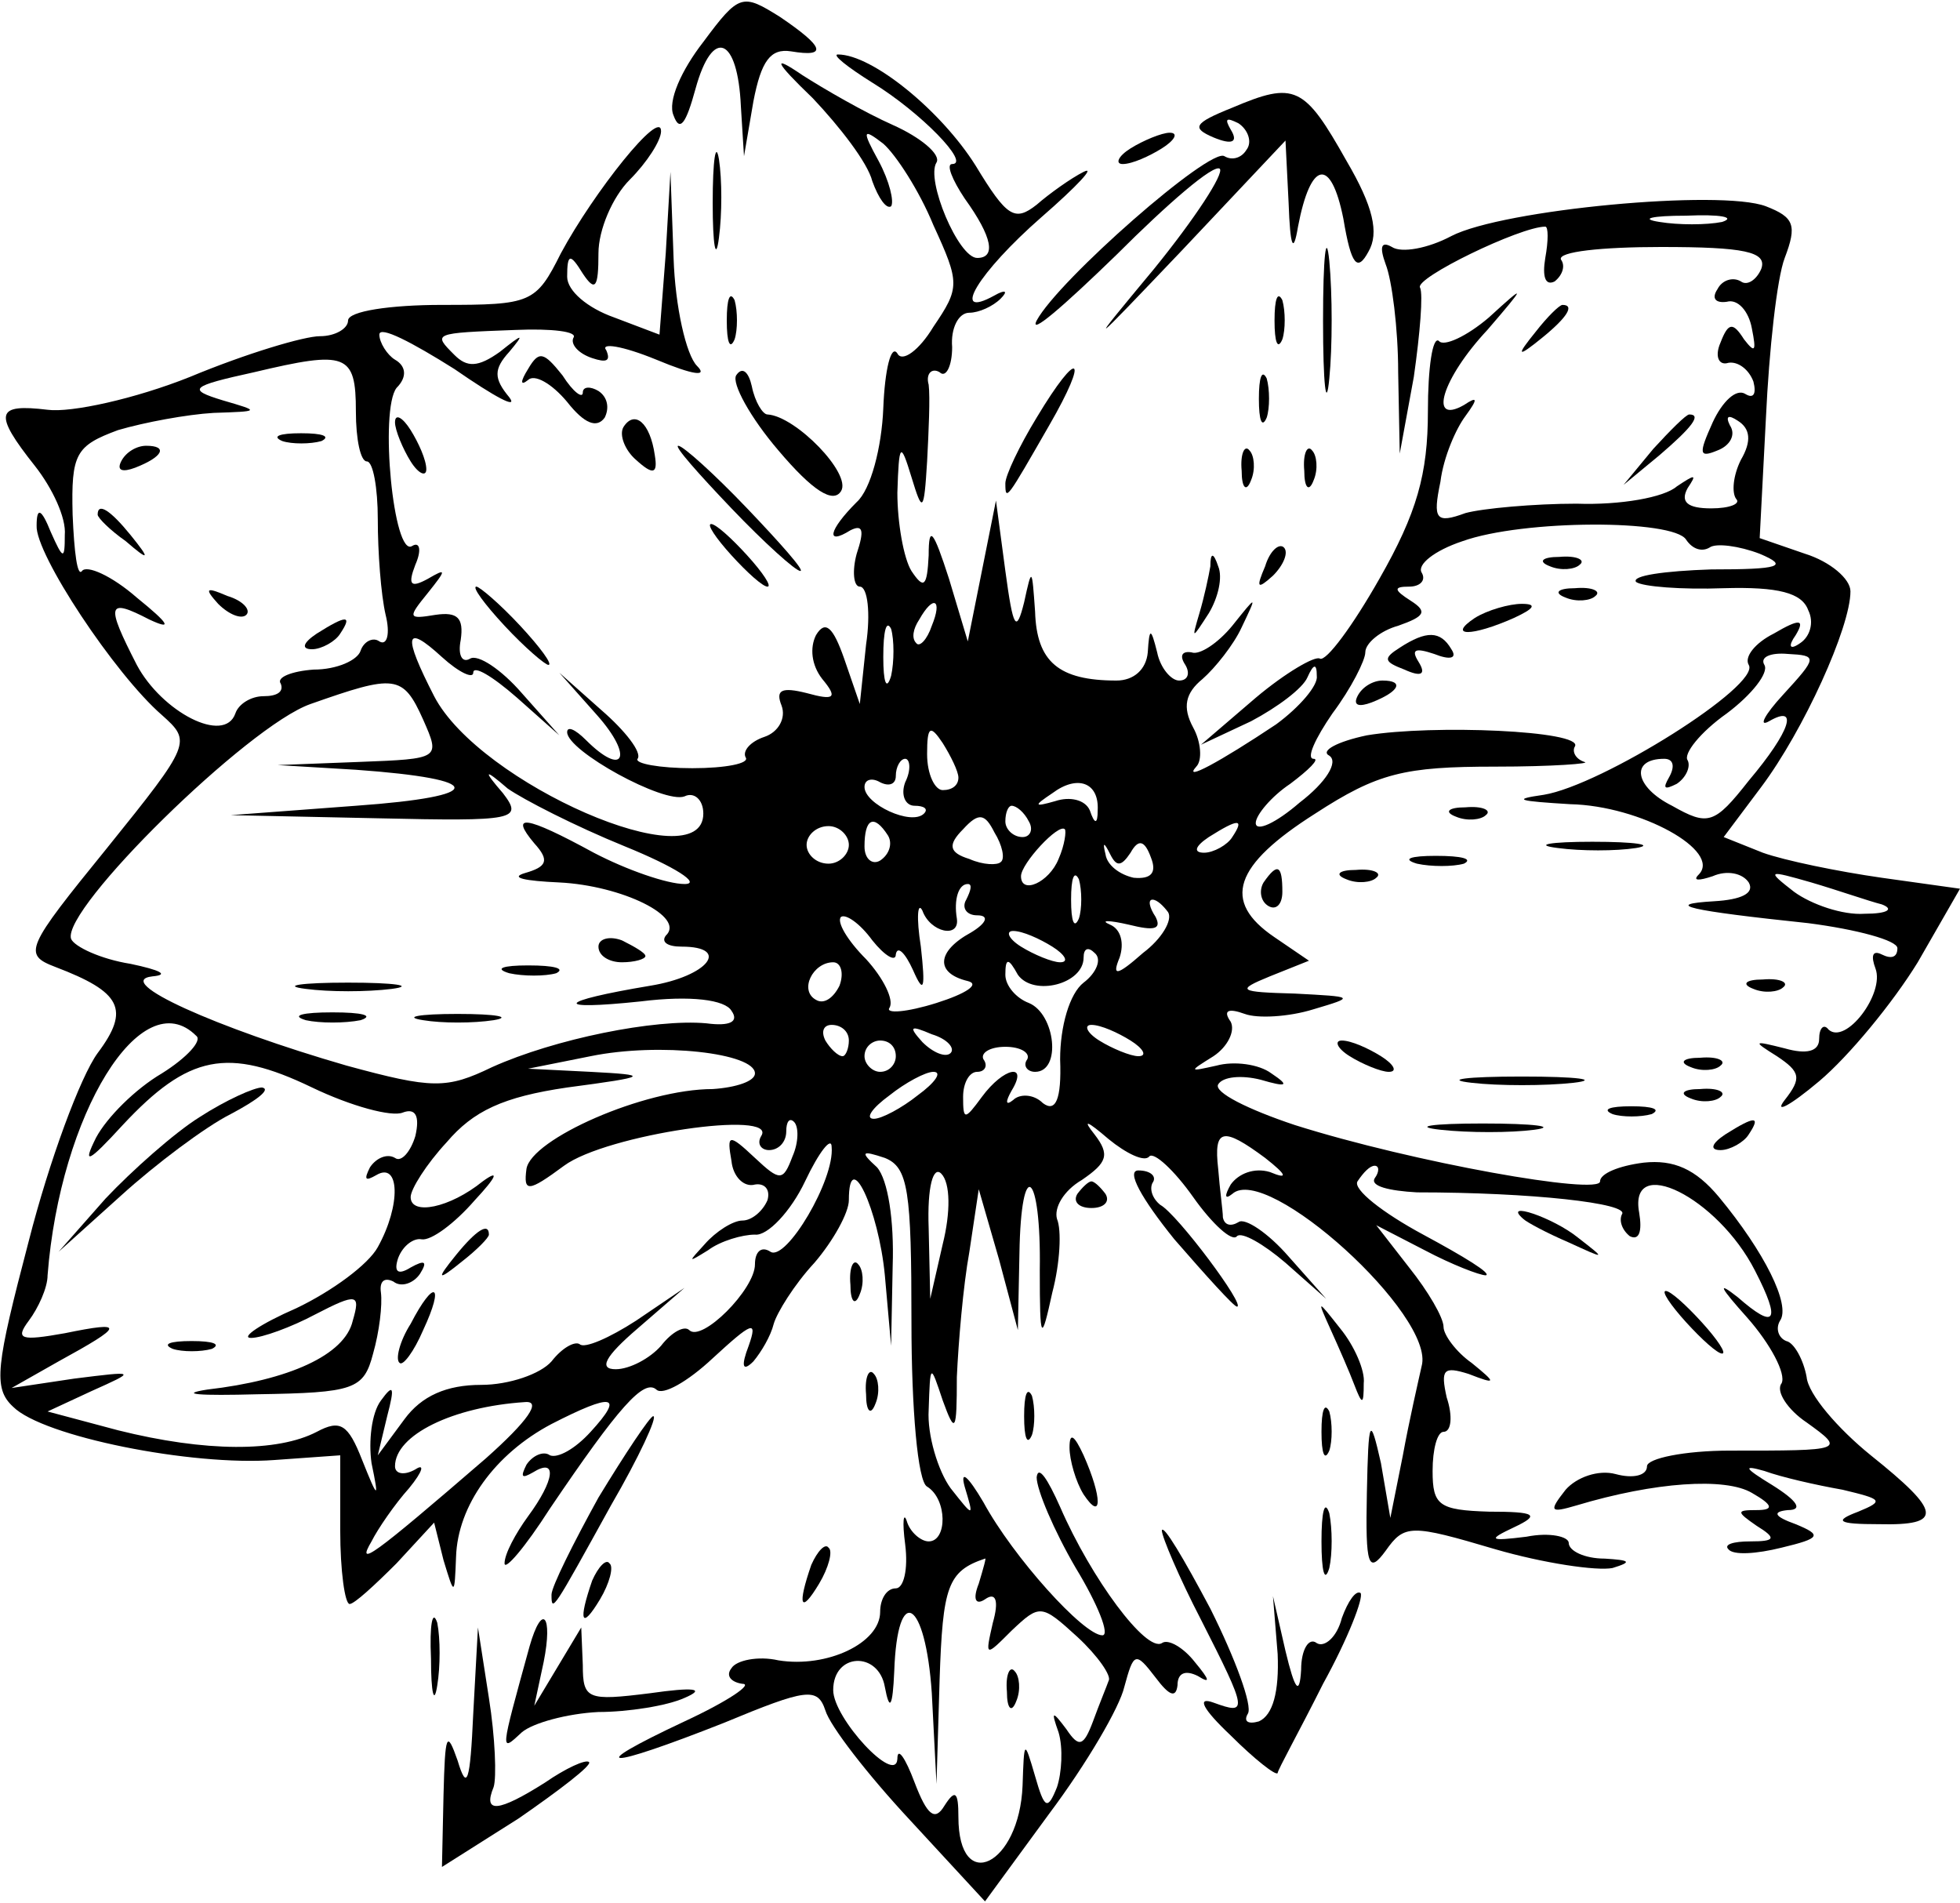 <svg width="717" height="696" viewBox="0 0 717 696" fill="none" xmlns="http://www.w3.org/2000/svg">
<path d="M257.283 15.345C249.268 25.65 244.115 37.1 246.405 42.252C248.695 48.55 250.985 45.115 254.42 32.52C260.718 9.62 269.878 13.627 271.023 38.817L272.168 57.137L275.603 37.1C278.465 22.215 281.9 17.635 289.343 18.78C303.083 21.07 301.365 17.062 285.335 6.185C271.595 -2.403 270.45 -2.403 257.283 15.345Z" fill="black"/>
<path d="M297.358 35.954C307.09 46.259 317.395 59.427 319.113 66.297C321.403 72.594 324.265 76.602 325.983 75.457C327.128 73.739 325.41 66.297 321.403 58.854C315.105 47.404 315.678 46.832 323.12 52.557C327.7 56.564 336.288 69.732 341.44 82.327C351.173 103.509 351.173 105.227 341.44 119.539C336.288 128.127 329.99 132.707 328.273 129.272C325.983 125.837 323.693 134.997 323.12 149.309C322.548 163.622 318.54 179.079 313.388 183.659C303.083 193.964 301.938 199.689 311.098 193.964C315.678 191.674 316.25 193.964 313.388 202.552C311.67 208.849 312.243 214.574 314.533 214.574C317.395 214.574 318.54 224.307 316.823 235.757L314.533 257.512L308.808 240.909C304.8 229.459 301.938 226.597 298.503 232.322C296.213 236.902 296.785 243.199 300.793 248.352C306.518 255.222 305.373 256.367 295.068 253.504C285.908 251.214 283.618 252.359 285.908 258.084C287.625 262.664 284.763 267.817 279.61 269.534C274.458 271.252 271.595 274.687 272.74 276.977C274.458 279.267 265.298 280.984 253.275 280.984C241.253 280.984 232.093 279.267 233.238 277.549C234.955 275.259 228.658 267.244 220.07 259.802L204.613 246.062L218.353 261.519C232.093 276.977 228.085 284.419 214.345 270.679C210.338 266.672 207.475 265.527 207.475 267.817C207.475 274.687 242.97 294.152 250.413 291.289C253.848 289.572 257.283 292.434 257.283 297.587C257.283 322.204 175.415 286.709 158.813 254.649C147.363 232.322 147.935 227.742 161.675 240.337C167.973 246.062 173.125 248.352 173.125 246.062C173.125 243.199 179.995 247.207 189.155 255.222L204.613 268.962L190.873 253.504C183.43 244.917 174.843 239.192 171.98 240.909C169.118 242.627 167.4 239.764 168.545 234.039C169.69 226.024 167.4 223.734 159.385 224.879C149.08 226.597 149.08 226.024 156.523 216.864C163.393 208.277 163.393 207.704 156.523 211.712C150.225 215.147 149.08 214.002 151.943 206.559C154.233 201.407 153.66 197.972 150.798 199.689C143.928 204.269 138.775 149.882 145.073 141.867C149.08 137.859 148.508 133.852 144.5 131.562C141.638 129.844 138.775 125.264 138.775 122.402C138.775 118.967 150.798 125.264 166.255 134.997C181.14 145.302 189.728 149.882 186.293 145.302C180.568 138.432 180.568 134.997 186.293 128.699C192.018 121.829 191.445 121.829 182.858 128.699C174.843 134.424 170.835 134.424 166.255 129.844C158.24 121.829 158.24 121.829 188.583 120.684C201.75 120.112 211.483 121.257 209.765 123.547C208.62 125.837 211.483 129.272 216.635 130.989C221.788 132.707 223.505 132.134 221.788 128.127C219.498 125.264 227.513 126.409 240.108 131.562C253.848 137.287 259 137.859 254.993 133.852C250.985 129.844 246.978 112.097 246.405 94.349L245.26 62.862L243.543 92.632L241.253 122.402L224.65 116.104C214.918 112.669 207.475 106.372 207.475 101.219C207.475 92.632 208.62 92.632 213.2 100.074C217.78 106.944 218.925 105.227 218.925 92.632C218.925 84.044 224.078 72.022 230.375 65.724C236.673 59.427 241.825 51.412 241.825 47.977C241.825 39.389 217.208 70.304 205.185 92.632C196.025 110.952 194.308 111.524 161.675 111.524C142.783 111.524 127.325 113.814 127.325 117.249C127.325 120.112 122.745 122.974 117.02 122.974C111.295 122.974 90.113 129.272 69.503 137.859C49.465 145.874 25.993 151.027 17.405 149.882C-1.487 147.592 -2.632 151.027 12.825 170.492C19.123 178.507 24.275 189.384 23.703 195.682C23.703 204.842 23.13 204.842 18.55 194.537C15.115 185.949 13.398 185.377 13.398 192.247C12.825 202.552 42.023 246.634 59.198 261.519C70.075 271.252 70.075 271.824 39.16 310.182C9.39 346.822 8.245 349.112 20.268 353.692C44.313 362.852 47.748 369.149 35.725 385.179C29.428 393.767 17.978 424.682 10.535 453.879C-1.487 499.679 -2.632 507.694 4.81 514.564C15.688 525.442 70.075 536.319 100.418 534.029L124.463 532.312V559.792C124.463 574.677 126.18 586.699 127.898 586.699C129.615 586.699 137.058 579.829 145.073 571.814L158.813 556.929L162.248 570.669C166.255 583.837 166.255 583.837 166.828 569.524C167.4 550.632 181.14 531.739 201.75 520.862C224.078 509.412 228.658 509.984 216.063 523.724C210.338 530.022 204.04 533.457 201.178 532.312C198.888 530.594 194.88 532.312 192.59 535.747C190.3 540.327 190.873 540.899 194.88 538.609C204.04 532.884 202.895 541.472 193.163 554.639C188.583 560.937 184.575 568.379 184.575 571.814C184.575 574.677 192.018 566.089 201.178 551.777C226.368 514.564 235.528 504.259 240.108 508.267C242.398 510.557 251.558 505.404 260.718 496.817C275.03 483.649 277.32 482.504 273.885 492.237C271.023 499.679 271.595 501.969 275.603 497.962C278.465 494.527 281.9 488.802 283.045 484.222C284.19 480.214 290.488 469.909 297.93 461.894C304.8 453.879 310.525 443.574 310.525 438.994C310.525 418.957 321.403 442.429 323.693 466.474L325.983 492.237L326.555 463.039C327.128 446.437 324.838 431.552 320.83 426.972C314.533 421.247 315.105 420.674 323.693 423.537C332.28 426.972 333.425 435.559 333.425 483.649C333.425 515.137 335.715 542.044 339.15 543.762C346.593 548.342 346.593 563.799 339.723 563.799C336.86 563.799 332.853 560.364 331.708 556.357C330.563 552.922 329.99 556.357 331.135 564.944C332.28 574.104 330.563 580.974 327.7 580.974C324.265 580.974 321.975 584.982 321.975 589.562C321.975 601.012 302.51 610.172 284.763 607.309C277.32 605.592 269.305 607.309 267.588 610.172C265.298 613.034 267.588 615.324 271.595 615.897C275.603 615.897 266.443 622.194 250.413 629.637C212.628 647.384 221.215 647.384 264.725 630.209C295.068 617.614 299.075 617.042 301.938 625.629C303.655 631.354 317.395 649.102 332.853 665.704L360.333 695.474L383.805 663.414C397.545 645.094 409.568 624.484 411.285 617.042C414.72 604.447 415.293 603.874 422.735 613.607C427.888 620.477 430.178 621.049 430.75 616.469C430.75 611.889 433.613 610.744 438.193 613.034C442.773 615.897 442.773 614.752 437.048 607.882C433.04 602.729 427.315 599.294 425.025 601.012C419.3 604.447 399.263 577.539 387.813 551.204C383.233 540.899 379.798 535.747 379.225 540.327C379.225 544.907 385.523 559.792 393.538 573.532C401.553 586.699 406.133 598.149 403.27 598.149C396.4 598.149 370.638 569.524 359.76 549.487C354.035 539.754 351.173 537.464 352.89 543.762C356.325 555.212 356.325 555.212 347.738 544.334C343.158 538.037 339.15 524.869 339.723 515.709C340.295 498.534 340.295 498.534 344.875 512.274C349.455 524.869 350.028 523.724 350.028 503.687C350.6 491.092 352.318 470.482 354.608 457.887L358.043 434.987L365.485 460.749L372.355 486.512L372.928 458.459C373.5 422.392 380.943 428.117 380.37 464.757C380.37 491.092 380.943 491.092 384.95 472.772C387.813 461.894 388.385 449.872 386.668 445.864C385.523 441.857 388.958 435.559 395.828 431.552C404.988 425.254 406.133 422.392 400.408 414.949C395.828 409.224 397.545 409.797 405.56 416.667C411.858 421.819 418.728 425.254 420.445 422.964C422.163 421.247 429.605 428.117 436.475 437.849C443.345 447.582 450.788 454.452 452.505 452.162C454.223 450.444 462.238 455.024 470.253 461.894L485.138 475.062L471.398 459.604C463.955 451.017 455.368 445.292 453.078 447.009C450.215 448.727 447.925 448.154 447.353 445.292C447.353 443.002 446.208 434.987 445.635 427.544C443.918 412.659 447.353 412.087 462.81 423.537C470.825 429.834 471.398 431.552 464.528 428.689C458.803 426.972 453.078 429.262 450.215 433.269C447.925 437.277 447.925 438.994 450.788 436.704C463.383 425.254 525.213 481.359 520.06 499.679C518.915 504.832 515.48 519.717 513.19 532.312L508.61 555.212L505.175 535.174C501.168 517.427 500.595 518.572 500.023 546.052C499.45 572.959 500.595 575.822 506.893 567.234C513.763 557.502 516.053 557.502 546.968 566.662C564.715 571.814 584.18 574.677 589.905 573.532C597.348 571.242 596.203 570.669 587.043 570.097C579.6 570.097 573.875 567.234 573.875 564.372C573.875 562.082 567.005 560.364 558.418 562.082C544.678 563.799 544.105 563.227 553.838 558.647C563.57 554.067 561.853 552.922 544.678 552.922C526.358 552.349 524.068 550.632 524.068 538.037C524.068 530.022 525.785 523.724 528.075 523.724C530.938 523.724 531.51 517.999 529.22 511.129C526.93 500.824 528.075 499.679 537.235 502.542C547.54 506.549 547.54 505.977 538.38 498.534C532.655 494.527 528.075 488.229 528.075 485.367C528.075 481.932 522.35 472.199 515.48 463.612L503.458 448.154L521.205 457.314C530.938 462.467 541.243 466.474 543.533 466.474C545.823 465.902 535.518 459.604 520.633 451.589C505.748 443.574 494.87 434.987 496.588 432.124C498.878 428.689 501.168 426.399 502.885 426.399C504.603 426.399 504.603 428.689 502.885 430.979C501.168 433.842 508.038 435.559 518.343 436.132C560.135 436.132 596.203 440.139 593.34 444.147C592.195 446.437 593.34 449.872 596.203 452.162C599.638 453.879 600.783 450.444 599.638 443.574C595.63 421.819 628.263 437.849 642.003 464.757C651.735 483.649 649.445 486.512 635.705 474.489C627.69 468.192 629.408 471.054 639.14 481.932C647.728 491.664 653.453 502.542 651.735 505.977C649.445 508.839 654.025 515.709 660.895 520.289C675.208 530.594 674.635 530.594 632.843 530.594C616.24 530.594 602.5 533.457 602.5 536.319C602.5 539.754 597.348 540.899 591.05 539.182C584.753 537.464 576.738 540.327 572.73 544.907C566.433 552.922 567.005 553.494 576.738 550.632C605.363 542.044 631.125 540.327 640.858 546.052C648.873 550.632 648.873 552.349 642.575 552.349C635.133 552.349 635.133 552.922 642.575 558.074C650.018 562.654 649.445 563.799 640.285 563.799C633.988 563.799 630.553 564.944 632.27 566.662C633.988 568.952 642.575 568.379 651.735 566.089C666.048 562.654 666.62 561.509 656.888 557.502C648.873 554.639 648.3 552.922 654.025 552.349C659.75 552.349 657.46 548.914 648.3 543.189C637.995 536.892 637.423 535.747 645.438 538.037C651.735 540.327 664.33 543.189 674.063 544.907C688.375 548.342 689.52 548.914 679.788 552.922C670.628 556.357 672.345 557.502 687.23 557.502C711.275 558.074 710.13 552.922 684.368 532.312C672.345 522.579 661.468 509.984 660.895 503.687C659.75 497.389 656.315 491.092 653.453 490.519C650.59 489.374 649.445 485.939 651.163 483.077C655.17 477.352 645.438 457.887 628.835 437.849C620.248 427.544 612.233 424.109 601.355 425.254C592.195 426.399 585.325 429.262 585.325 432.124C585.325 437.277 517.198 425.254 473.688 411.514C456.513 405.789 443.918 399.492 445.635 396.629C447.353 393.767 454.223 393.194 461.093 394.912C470.825 397.774 471.97 397.202 465.1 392.622C460.52 389.187 451.36 388.042 445.063 389.759C434.758 392.049 434.758 392.049 443.918 386.324C449.07 382.889 451.933 377.164 450.215 373.729C447.353 369.722 449.07 368.577 455.368 370.867C459.948 372.584 471.398 372.012 480.558 369.149C496.015 364.569 495.443 364.569 473.688 363.424C453.078 362.852 451.933 362.279 464.528 357.127L478.84 351.402L466.245 342.814C446.78 329.647 451.36 316.479 481.13 297.587C504.03 282.702 513.763 280.412 546.968 280.412C568.15 280.412 582.463 279.267 579.6 278.694C576.165 277.549 575.02 274.687 576.165 272.969C579.028 267.244 524.068 264.954 500.023 268.962C489.145 271.252 482.848 274.687 486.283 276.404C489.718 278.694 485.138 286.137 475.405 293.579C466.818 301.022 459.375 304.457 459.375 301.022C459.375 298.159 465.1 291.289 471.97 286.709C478.84 281.557 482.848 277.549 480.558 277.549C477.695 277.549 481.13 270.107 487.428 260.947C494.298 251.787 499.45 241.482 499.45 238.619C499.45 235.184 505.175 230.604 511.473 228.887C521.205 225.452 522.35 223.734 516.053 219.727C509.755 215.719 509.755 214.574 515.48 214.574C519.488 214.574 521.778 212.284 520.06 209.422C518.343 206.559 524.64 201.407 534.945 197.972C557.273 189.957 612.233 189.957 616.813 197.399C619.103 200.834 622.538 201.979 625.4 200.262C627.69 198.544 636.278 199.689 643.72 202.552C654.598 207.132 651.163 208.277 625.973 208.277C608.798 208.849 596.775 210.567 598.493 212.857C600.783 214.574 615.095 215.719 630.553 215.147C650.59 214.574 659.178 216.864 661.468 223.162C663.758 227.742 662.04 232.894 658.605 235.184C654.598 238.047 654.025 236.329 656.888 232.322C660.323 226.597 658.605 226.024 648.873 231.749C642.003 235.184 637.995 240.337 639.713 243.199C644.293 250.642 585.898 287.282 564.715 290.717C552.693 292.434 555.555 293.007 574.448 294.152C600.21 294.724 629.98 311.327 621.393 319.914C619.103 322.204 621.393 322.204 626.545 320.487C631.698 318.197 637.423 319.342 639.713 322.777C642.003 326.784 636.85 329.074 627.118 329.647C607.653 330.792 617.958 333.082 661.468 337.662C679.215 339.952 694.1 343.959 694.1 346.822C694.1 350.257 691.81 350.829 688.375 349.112C684.94 347.394 684.368 349.684 686.085 354.264C689.52 363.424 675.208 382.317 668.91 376.592C667.193 374.302 665.475 376.019 665.475 380.027C665.475 384.607 660.895 385.752 652.88 383.462C641.43 380.599 640.858 380.599 650.018 386.324C658.605 392.049 659.178 394.339 652.88 402.354C648.873 407.507 654.598 404.644 665.475 395.484C676.353 386.324 692.383 366.859 701.543 351.974L717 325.067L688.375 321.059C672.345 318.769 652.88 314.762 644.865 311.899L630.553 306.174L644.293 287.854C659.75 267.244 676.925 229.459 676.925 216.292C676.925 211.712 669.483 205.414 660.323 202.552L643.72 196.827L646.01 152.744C647.155 128.127 650.018 101.792 652.88 94.349C657.46 82.327 656.315 79.464 646.01 75.457C629.408 69.159 549.83 76.602 530.938 86.334C522.35 90.914 512.618 92.632 509.183 90.342C505.175 88.052 504.603 90.342 506.893 96.639C509.183 102.364 511.473 120.112 511.473 136.142L512.045 165.912L517.198 137.859C519.488 121.829 520.633 107.517 519.488 105.227C517.198 101.792 556.128 82.899 565.288 82.899C566.433 82.899 566.433 88.052 565.288 94.349C564.143 101.219 565.288 104.654 568.723 102.937C571.585 100.647 572.73 97.212 571.013 94.922C569.868 92.059 585.898 90.342 607.653 90.342C637.995 90.342 646.583 92.059 644.293 98.357C642.575 102.364 639.14 104.654 636.85 102.937C633.988 101.219 629.98 102.364 628.263 105.799C625.973 109.234 627.69 110.952 631.698 110.379C635.705 109.234 639.713 113.814 640.858 120.112C642.575 128.699 642.003 129.272 637.995 124.119C633.988 117.822 632.27 117.822 629.408 125.264C627.118 130.417 628.835 133.852 632.27 132.707C635.705 132.134 639.713 134.997 641.43 139.577C642.575 144.157 641.43 145.874 638.568 144.157C635.133 141.867 629.98 147.019 626.545 154.462C621.393 165.912 621.393 167.629 628.263 164.767C632.843 163.049 635.133 159.042 632.843 155.607C631.125 152.172 632.27 151.599 635.705 153.889C640.285 156.752 640.858 161.332 636.85 168.202C633.988 173.927 633.415 180.224 635.133 182.514C636.85 184.232 632.843 185.949 625.973 185.949C617.385 185.949 614.523 183.659 617.385 178.507C620.82 173.354 620.248 173.354 613.378 177.934C608.798 181.942 592.768 184.804 576.738 184.232C561.28 184.232 542.388 185.949 536.09 187.667C525.213 191.674 524.068 189.957 526.93 176.217C528.075 167.057 532.655 156.752 536.09 152.172C540.67 145.874 540.67 144.729 535.518 148.164C522.35 155.607 527.503 138.432 544.105 120.684C558.418 104.082 558.418 103.509 544.678 116.104C536.663 122.974 528.075 126.982 526.358 124.692C524.068 122.974 522.35 134.424 522.35 150.454C522.35 173.354 518.343 187.667 504.603 211.712C494.87 228.887 485.138 242.054 482.848 240.909C481.13 239.764 470.253 246.062 459.375 255.222L439.338 272.397L457.658 263.809C467.39 258.657 476.55 251.787 478.268 247.779C480.558 242.627 481.703 242.627 481.703 247.207C482.275 250.642 475.405 258.657 466.818 264.954C446.208 278.694 432.468 286.137 437.62 280.412C439.91 278.122 439.338 271.252 436.475 266.099C432.468 258.657 433.613 253.504 439.91 248.352C444.49 244.344 451.36 235.757 454.223 229.459C459.948 217.437 459.948 217.437 450.788 228.887C445.635 235.184 438.765 239.764 435.903 238.619C432.468 238.047 431.323 239.764 433.613 243.199C435.33 246.062 434.758 248.924 431.323 248.924C428.46 248.924 424.453 244.344 423.308 238.619C421.018 229.459 420.445 229.459 419.873 238.619C419.3 244.917 414.72 248.924 408.423 248.924C387.24 248.924 379.225 242.054 378.653 223.734C377.508 207.704 377.508 207.132 374.645 220.299C371.783 231.749 370.638 230.032 367.775 208.849L364.34 183.087L359.188 208.849L354.035 234.612L347.165 211.712C341.44 193.964 339.723 191.674 339.723 203.124C339.15 214.574 338.005 215.719 333.425 208.849C330.563 204.269 328.273 191.102 328.273 180.224C328.845 161.904 329.418 161.332 333.425 174.499C337.433 187.667 338.005 187.667 339.15 168.774C339.723 157.897 340.295 145.302 339.723 140.722C338.578 136.714 340.868 134.424 343.73 136.142C346.02 138.432 348.31 133.852 348.31 126.982C347.738 120.112 350.6 114.387 354.608 114.387C358.043 114.387 363.195 112.097 366.058 109.234C368.92 106.372 367.775 105.799 363.768 108.089C347.165 117.249 358.043 99.502 380.943 79.464C394.11 68.014 400.98 60.572 396.4 62.862C391.82 65.152 383.805 70.877 379.225 74.884C371.21 81.182 368.348 79.464 356.898 60.572C344.303 40.534 319.113 19.924 306.518 19.924C304.228 19.924 309.953 24.504 319.113 30.229C336.86 41.107 355.18 59.999 348.31 59.999C346.02 59.999 348.31 65.724 352.89 72.594C363.195 86.907 364.34 94.349 357.47 94.349C350.6 94.349 338.578 65.724 342.585 59.427C344.303 56.564 336.86 50.267 326.555 45.687C316.25 41.107 301.365 32.519 293.35 27.367C282.473 19.924 283.045 22.214 297.358 35.954ZM629.98 81.182C624.255 82.327 613.95 82.327 607.08 81.182C599.638 80.037 604.218 78.892 616.813 78.892C629.408 78.319 635.133 79.464 629.98 81.182ZM130.188 150.454C130.188 160.759 131.905 168.774 134.195 168.774C136.485 168.774 138.203 178.507 138.203 189.957C138.203 201.979 139.348 217.437 141.065 224.879C142.783 231.749 141.638 236.329 138.775 234.612C136.485 232.894 133.05 234.612 131.905 238.047C130.76 241.482 123.318 244.917 114.73 244.917C106.715 245.489 100.99 247.779 102.708 250.069C103.853 252.932 101.563 254.649 96.41 254.649C91.83 254.649 87.25 257.512 86.105 260.947C82.098 272.397 59.198 260.374 50.038 243.199C38.588 220.872 39.16 218.582 54.618 226.597C63.205 230.604 62.06 228.314 50.038 218.582C40.878 210.567 31.718 206.559 30 208.849C28.283 211.139 27.138 201.979 26.565 188.239C25.993 165.912 27.71 163.049 43.168 157.324C52.9 154.462 68.358 151.599 78.09 151.027C95.265 150.454 95.265 150.454 81.525 146.447C68.358 142.439 69.503 141.294 92.975 136.142C126.753 128.127 130.188 129.272 130.188 150.454ZM340.868 228.887C339.15 234.039 336.288 236.902 335.143 235.184C333.425 233.467 333.998 230.032 336.288 226.597C341.44 217.437 344.875 219.154 340.868 228.887ZM325.983 247.207C324.265 252.932 323.12 249.497 323.12 240.337C323.12 230.604 324.265 226.597 325.983 230.032C327.128 234.039 327.128 242.054 325.983 247.207ZM652.308 254.077C645.438 261.519 643.148 266.099 647.155 263.809C658.033 257.512 655.17 267.244 639.713 285.564C627.118 301.594 624.828 302.167 611.66 294.724C597.92 287.854 596.203 277.549 608.798 277.549C612.233 277.549 612.805 280.412 610.515 284.419C608.225 288.427 608.798 288.999 613.378 286.709C616.813 284.419 618.53 280.412 617.385 278.122C615.668 275.832 621.965 267.817 631.698 260.947C640.858 254.077 647.155 246.062 645.438 243.199C643.72 240.337 647.728 238.619 654.025 239.192C664.903 239.764 664.903 240.337 652.308 254.077ZM154.805 263.237C161.103 277.549 161.103 277.549 131.333 278.694L101.563 279.839L130.188 281.557C178.278 284.992 178.278 291.289 130.188 294.724L84.388 298.159L138.203 299.304C188.583 300.449 191.445 299.877 184.003 290.144C176.56 281.557 177.133 280.984 185.72 288.427C191.445 292.434 210.338 302.167 228.658 309.609C246.978 317.052 256.71 323.349 250.413 323.349C244.115 323.349 229.23 318.197 217.208 311.899C192.018 298.159 186.293 297.587 195.453 308.464C201.178 314.762 200.033 317.052 192.018 319.342C186.293 321.059 192.018 322.204 204.613 322.777C227.513 323.922 250.985 335.372 243.543 342.242C241.825 344.532 244.115 346.249 249.268 346.249C267.588 346.249 259 357.127 237.818 360.562C203.468 366.287 201.75 369.722 234.383 366.287C252.703 363.997 265.298 365.714 267.588 369.722C270.45 373.729 267.015 375.447 258.428 374.302C239.535 372.584 202.895 380.027 179.995 390.332C163.393 398.347 158.24 398.347 126.753 389.759C79.235 376.019 40.878 358.844 55.763 357.127C62.06 356.554 58.625 354.837 47.748 352.547C36.87 350.829 27.138 346.249 25.993 343.387C22.558 332.509 90.685 265.527 113.585 257.512C144.5 246.634 147.363 246.634 154.805 263.237ZM350.6 284.419C350.6 287.282 348.31 288.999 344.875 288.999C342.013 288.999 339.15 283.274 339.15 275.832C339.15 265.527 340.295 264.954 344.875 271.824C347.738 276.404 350.6 282.129 350.6 284.419ZM331.135 286.137C329.418 290.717 331.135 294.724 334.57 294.724C338.005 294.724 339.723 295.869 338.005 297.587C333.425 302.167 316.25 294.152 316.25 287.854C316.25 284.992 319.113 284.419 321.975 286.137C325.41 287.854 327.7 286.709 327.7 283.847C327.7 280.412 329.418 277.549 331.135 277.549C332.853 277.549 333.425 281.557 331.135 286.137ZM401.553 296.442C401.553 301.594 400.408 301.594 398.69 296.442C396.973 292.434 391.248 291.289 386.095 293.007C378.08 295.297 378.08 294.724 384.95 290.144C394.11 283.274 402.125 286.137 401.553 296.442ZM366.058 315.334C364.913 316.479 359.76 316.479 354.608 314.189C347.165 311.899 346.593 309.037 352.318 303.312C358.043 297.014 360.333 297.587 363.768 304.457C366.63 309.037 367.775 314.189 366.058 315.334ZM376.363 300.449C378.08 303.312 376.935 306.174 374.073 306.174C370.638 306.174 367.775 303.312 367.775 300.449C367.775 297.014 368.92 294.724 370.065 294.724C371.783 294.724 374.645 297.014 376.363 300.449ZM310.525 309.037C310.525 312.472 307.09 315.907 303.083 315.907C298.503 315.907 295.068 312.472 295.068 309.037C295.068 305.602 298.503 302.167 303.083 302.167C307.09 302.167 310.525 305.602 310.525 309.037ZM324.838 305.602C326.555 308.464 325.41 312.472 321.975 314.762C319.113 316.479 316.25 314.189 316.25 309.609C316.25 299.304 319.685 297.587 324.838 305.602ZM387.24 314.189C383.805 322.777 373.5 327.357 373.5 320.487C373.5 315.907 387.24 301.022 389.53 303.312C390.103 303.884 389.53 309.037 387.24 314.189ZM450.788 306.174C449.07 309.037 443.918 311.899 440.483 311.899C436.475 311.899 437.048 309.609 442.2 306.174C453.078 299.304 455.368 299.304 450.788 306.174ZM413.575 311.899C416.438 306.747 418.728 307.319 421.018 313.617C423.308 319.342 421.018 321.632 414.72 321.059C409.568 319.914 404.988 316.479 404.415 312.472C403.27 307.892 403.843 307.892 406.133 312.472C408.423 317.052 410.14 317.052 413.575 311.899ZM394.683 335.944C392.965 339.952 391.82 337.089 391.82 329.074C391.82 321.059 392.965 318.197 394.683 321.632C395.828 325.639 395.828 332.509 394.683 335.944ZM688.375 330.792C692.955 332.509 690.665 334.227 682.078 334.227C674.063 334.799 662.613 330.792 656.315 326.212C646.01 318.197 646.583 318.197 662.613 322.777C672.345 325.639 683.795 329.647 688.375 330.792ZM353.463 329.074C351.745 331.937 353.463 334.799 357.47 334.799C362.05 334.799 360.905 337.662 355.18 341.097C342.585 347.967 342.013 355.982 354.035 358.844C358.615 359.989 353.463 363.424 342.585 366.859C331.708 370.294 323.693 370.867 325.41 368.577C327.128 365.714 323.12 357.699 316.823 350.829C309.953 343.959 305.945 337.089 307.663 335.372C309.38 334.227 314.533 337.662 319.113 343.959C323.693 349.684 327.7 351.974 327.7 349.112C328.273 345.677 331.135 348.539 333.998 354.837C338.005 363.997 338.578 361.707 336.86 346.249C335.143 335.372 335.715 329.647 337.433 333.082C340.295 341.097 351.173 343.387 350.028 335.944C348.883 329.074 350.6 323.349 354.035 323.349C355.753 323.349 355.18 325.639 353.463 329.074ZM427.315 333.654C429.033 336.517 425.025 343.387 418.155 348.539C408.423 357.127 406.705 357.127 409.568 350.257C411.285 345.104 410.14 339.952 406.133 338.234C402.125 336.517 405.56 336.517 413.003 338.234C422.163 340.524 425.025 339.952 422.735 335.372C420.445 331.937 419.873 329.074 421.59 329.074C423.308 329.074 425.598 331.364 427.315 333.654ZM384.95 346.249C389.53 349.112 391.248 351.974 387.813 351.974C384.95 351.974 378.08 349.112 373.5 346.249C368.92 343.387 367.775 340.524 370.638 340.524C374.073 340.524 380.37 343.387 384.95 346.249ZM396.4 359.417C391.248 363.424 387.813 375.447 387.813 387.469C388.385 402.354 386.095 406.934 381.515 403.499C378.08 400.064 372.928 400.064 370.638 402.354C367.775 404.644 367.775 402.927 370.065 398.919C376.363 388.614 367.203 390.332 359.188 401.209C352.89 409.797 352.318 409.797 352.318 401.209C352.318 396.057 354.608 392.049 357.47 392.049C360.333 392.049 361.478 389.759 359.76 387.469C358.615 385.179 362.05 382.889 367.775 382.889C373.5 382.889 376.935 385.179 375.79 387.469C374.073 389.759 375.79 392.049 378.653 392.049C388.385 392.049 386.095 370.867 376.363 366.859C371.783 365.142 367.775 360.562 367.775 356.554C367.775 350.257 368.92 350.257 372.355 356.554C378.08 364.569 396.4 359.989 396.4 350.257C396.4 346.822 398.118 346.249 400.408 348.539C403.27 350.829 400.98 355.982 396.4 359.417ZM307.09 360.562C304.8 365.142 301.365 367.432 298.503 365.714C292.205 362.279 297.358 351.974 304.8 351.974C307.663 351.974 308.808 355.982 307.09 360.562ZM71.793 378.882C74.083 380.599 68.358 386.897 59.198 392.622C49.465 398.347 39.16 408.652 35.153 416.094C30 426.399 32.29 425.254 44.885 411.514C68.93 385.752 83.243 382.889 114.158 397.774C128.47 404.644 143.355 408.652 147.363 406.934C151.943 405.217 153.66 408.079 151.943 415.522C150.225 421.247 146.79 425.254 144.5 423.537C141.638 421.819 137.63 423.537 135.34 426.972C133.05 431.552 133.623 432.124 137.63 429.834C146.218 424.682 146.79 440.712 138.203 456.169C134.768 462.467 121.6 472.199 108.433 478.497C95.265 484.222 87.823 489.374 91.83 489.374C95.838 489.374 106.715 485.367 115.303 480.787C130.76 472.772 131.905 473.344 129.043 483.077C126.18 495.672 105.57 504.832 75.8 508.267C64.923 509.984 72.938 510.557 94.12 509.984C129.615 509.412 133.05 508.267 136.485 495.099C138.775 487.084 139.92 477.352 139.348 472.772C138.775 468.764 140.493 467.047 143.928 468.764C146.79 471.054 151.37 469.337 153.66 465.902C156.523 461.322 155.378 460.749 150.225 463.612C145.645 466.474 143.928 465.329 145.645 460.177C147.363 455.597 151.37 452.734 154.233 453.307C157.668 453.879 166.255 447.582 173.698 438.994C181.713 430.407 182.858 427.544 176.56 432.124C164.538 441.857 150.225 444.719 150.225 437.849C150.225 434.987 155.95 425.827 163.393 417.812C173.125 406.362 184.003 401.209 207.475 397.774C237.818 393.767 237.818 393.194 216.063 392.049L193.163 390.904L216.063 386.324C241.253 381.172 276.175 385.179 276.175 392.622C276.175 395.484 269.305 397.774 260.718 398.347C235.528 398.347 194.308 416.667 192.59 427.544C191.445 436.132 193.163 436.132 206.33 426.399C221.788 414.949 284.763 405.789 278.465 415.522C276.748 418.384 278.465 420.674 281.328 420.674C284.763 420.674 287.625 417.812 287.625 413.804C287.625 410.369 288.77 408.652 290.488 410.369C292.205 412.087 292.205 417.812 289.915 422.964C286.48 432.124 285.335 432.124 276.175 423.537C266.443 414.377 265.87 414.949 267.588 424.682C268.16 430.407 272.168 434.414 276.175 433.269C279.61 432.697 281.9 434.987 280.755 438.994C279.038 443.002 275.03 446.437 271.595 446.437C268.16 446.437 261.863 450.444 257.855 455.024C251.558 461.894 251.558 461.894 259 457.314C263.58 453.879 271.595 451.589 276.175 451.589C280.755 452.162 289.343 443.002 294.495 432.124C299.648 421.247 304.228 415.522 304.228 419.529C305.373 431.552 287.625 461.322 281.9 457.887C278.465 455.597 276.175 457.887 276.175 462.467C276.175 471.627 256.71 491.092 252.13 486.512C250.413 484.794 245.833 487.084 241.825 492.237C237.818 496.817 230.375 500.824 225.223 500.824C218.925 500.824 221.215 496.244 233.238 485.939L250.413 471.054L232.665 483.077C222.933 489.374 213.773 493.382 212.055 491.664C210.338 490.519 205.758 492.809 201.75 497.962C197.743 502.542 186.293 506.549 175.988 506.549C163.393 506.549 154.233 510.557 147.935 519.144L138.203 532.312L141.638 517.999C144.5 507.122 143.928 505.977 139.348 512.274C135.913 516.854 134.768 527.159 135.913 535.174C138.775 548.914 138.203 548.342 132.478 534.029C127.325 520.862 124.463 519.144 115.875 523.724C101.563 531.167 75.228 531.167 43.168 523.152L17.405 516.282L33.435 508.839C50.038 501.397 50.038 501.397 27.138 504.259L4.238 507.694L21.413 497.962C45.458 484.794 46.03 483.077 23.703 487.657C7.673 490.519 5.383 489.947 10.535 483.077C13.97 478.497 17.405 471.054 17.405 466.474C21.985 407.507 51.755 358.844 71.793 378.882ZM310.525 380.599C310.525 383.462 309.38 386.324 308.235 386.324C306.518 386.324 303.655 383.462 301.938 380.599C300.22 377.164 301.365 374.874 304.228 374.874C307.663 374.874 310.525 377.164 310.525 380.599ZM347.738 385.179C346.02 386.897 341.44 385.179 337.433 381.172C332.28 375.447 332.853 374.874 340.868 378.309C346.593 380.027 349.455 383.462 347.738 385.179ZM413.575 380.599C418.155 383.462 419.873 386.324 416.438 386.324C413.575 386.324 406.705 383.462 402.125 380.599C397.545 377.737 396.4 374.874 399.263 374.874C402.698 374.874 408.995 377.737 413.575 380.599ZM327.7 386.324C327.7 389.187 325.41 392.049 321.975 392.049C319.113 392.049 316.25 389.187 316.25 386.324C316.25 382.889 319.113 380.599 321.975 380.599C325.41 380.599 327.7 382.889 327.7 386.324ZM335.715 400.637C329.99 405.217 322.548 409.224 319.685 409.224C316.25 409.224 319.113 405.217 325.41 400.637C331.135 396.057 338.578 392.049 341.44 392.049C344.875 392.049 342.013 396.057 335.715 400.637ZM344.875 455.024L340.295 475.062L339.723 449.299C339.15 433.842 341.44 426.399 344.303 429.262C347.738 432.697 347.738 443.574 344.875 455.024ZM177.705 533.457C135.913 569.524 130.188 573.532 135.913 563.799C138.203 559.219 144.5 550.059 149.653 544.334C154.805 538.037 155.378 535.174 151.943 537.464C147.935 539.754 144.5 539.182 144.5 536.319C144.5 524.869 165.683 514.564 192.018 512.847C198.315 512.274 193.163 519.717 177.705 533.457ZM358.043 579.257C355.753 584.982 356.898 587.272 360.333 584.982C364.34 582.119 365.485 585.554 363.195 593.569C360.333 606.164 360.333 606.164 370.065 596.432C380.37 586.699 380.943 586.699 394.11 598.722C401.553 605.592 406.705 613.034 405.56 614.752C404.988 616.469 402.125 623.339 399.835 629.637C396.4 638.797 394.683 639.369 390.103 632.499C384.95 625.629 384.378 625.629 387.24 633.644C388.958 639.369 388.385 648.529 386.668 653.682C383.233 662.269 382.088 661.697 378.653 649.674C374.645 635.934 374.645 636.507 374.073 653.109C372.928 682.307 350.6 693.184 350.6 664.559C350.6 655.399 349.455 654.254 345.448 660.552C342.013 666.277 339.15 663.987 334.57 651.964C331.135 642.804 328.273 638.797 328.273 643.377C327.7 653.109 304.8 628.492 304.8 618.187C304.8 604.447 321.403 603.874 323.693 617.042C325.41 626.202 326.555 624.484 327.128 611.317C328.273 578.684 338.578 584.982 340.868 619.332L342.585 652.537L343.73 614.179C344.875 580.402 346.593 574.677 360.333 570.097C360.905 569.524 359.76 573.532 358.043 579.257Z" fill="black"/>
<path d="M103.279 161.331C106.714 162.476 113.584 162.476 117.592 161.331C121.027 159.614 118.164 158.469 110.149 158.469C102.134 158.469 99.272 159.614 103.279 161.331Z" fill="black"/>
<path d="M44.313 168.774C42.595 172.209 44.885 172.782 49.465 171.064C59.77 167.057 61.488 163.049 53.473 163.049C50.038 163.049 46.03 165.339 44.313 168.774Z" fill="black"/>
<path d="M35.725 188.239C35.725 189.384 40.305 193.964 46.03 197.972C54.618 205.414 55.19 204.842 47.748 195.682C40.305 186.522 35.725 183.659 35.725 188.239Z" fill="black"/>
<path d="M79.808 220.872C83.815 224.879 88.395 226.597 90.113 224.879C91.83 223.162 88.968 219.727 83.243 218.009C75.228 214.574 74.655 215.147 79.808 220.872Z" fill="black"/>
<path d="M115.875 231.749C110.722 235.184 110.15 237.474 114.157 237.474C117.592 237.474 122.745 234.612 124.462 231.749C129.042 224.879 126.752 224.879 115.875 231.749Z" fill="black"/>
<path d="M218.925 346.249C218.925 349.684 222.932 351.974 227.512 351.974C232.092 351.974 236.1 350.829 236.1 349.684C236.1 348.539 232.092 346.249 227.512 343.959C222.932 342.242 218.925 343.387 218.925 346.249Z" fill="black"/>
<path d="M186.292 355.982C191.445 357.127 199.46 357.127 203.467 355.982C206.902 354.264 202.895 353.119 193.162 353.119C184.002 353.119 180.567 354.264 186.292 355.982Z" fill="black"/>
<path d="M111.867 361.707C120.455 362.852 134.195 362.852 143.355 361.707C151.942 360.562 144.5 359.417 127.325 359.417C110.15 359.417 102.707 360.562 111.867 361.707Z" fill="black"/>
<path d="M111.867 373.157C117.019 374.302 126.179 374.302 131.904 373.157C137.057 371.439 132.477 370.294 121.599 370.294C110.722 370.294 106.142 371.439 111.867 373.157Z" fill="black"/>
<path d="M154.804 373.157C161.674 374.302 173.124 374.302 180.566 373.157C187.436 372.012 181.711 370.867 167.399 370.867C153.086 370.867 147.361 372.012 154.804 373.157Z" fill="black"/>
<path d="M72.937 408.652C63.777 414.377 48.32 428.117 38.587 438.422L21.412 457.887L44.312 437.277C56.907 425.827 75.227 412.087 84.387 407.507C94.12 402.354 99.272 398.347 95.837 397.774C92.975 397.774 82.67 402.354 72.937 408.652Z" fill="black"/>
<path d="M166.825 459.032C159.383 468.192 159.955 468.765 169.115 461.322C174.268 457.315 178.848 452.735 178.848 451.59C178.848 447.01 174.268 449.872 166.825 459.032Z" fill="black"/>
<path d="M150.224 484.222C146.216 490.519 144.499 497.389 146.216 498.534C147.361 499.679 151.369 494.527 154.804 486.512C162.819 469.337 158.811 467.619 150.224 484.222Z" fill="black"/>
<path d="M63.205 493.381C66.64 494.526 73.51 494.526 77.517 493.381C80.952 491.664 78.09 490.519 70.075 490.519C62.06 490.519 59.197 491.664 63.205 493.381Z" fill="black"/>
<path d="M368.347 618.76C368.347 625.057 370.065 626.775 371.782 622.195C373.5 618.187 372.927 613.035 371.21 611.317C369.492 609.027 367.775 612.462 368.347 618.76Z" fill="black"/>
<path d="M450.788 39.389C436.475 45.114 435.903 46.832 443.918 50.267C450.788 53.129 453.078 51.984 450.215 47.404C447.925 43.397 448.498 42.824 453.078 45.114C456.513 47.404 458.23 51.984 455.94 54.847C454.223 57.709 450.788 58.854 447.925 57.137C442.773 53.702 387.24 102.364 379.225 117.249C376.363 122.974 388.958 112.097 408.423 93.204C427.315 74.312 443.918 59.999 446.208 61.717C447.925 63.434 437.048 80.037 422.163 98.357C396.973 128.699 397.545 128.127 432.468 91.487L470.253 51.412L471.398 74.312C471.97 90.342 473.115 93.204 474.833 82.899C479.413 58.854 486.855 57.137 491.435 80.037C494.298 97.212 496.588 99.502 500.595 92.059C504.603 85.189 502.313 75.457 492.58 58.854C477.123 31.374 473.688 29.657 450.788 39.389Z" fill="black"/>
<path d="M260.717 74.312C260.717 89.77 261.862 96.067 263.007 86.907C264.152 78.32 264.152 65.725 263.007 58.282C261.862 51.412 260.717 58.282 260.717 74.312Z" fill="black"/>
<path d="M413.574 54.274C408.994 57.136 407.849 59.999 410.712 59.999C414.147 59.999 420.444 57.136 425.024 54.274C429.604 51.411 431.322 48.549 427.887 48.549C425.024 48.549 418.154 51.411 413.574 54.274Z" fill="black"/>
<path d="M483.993 117.249C483.993 140.722 485.138 150.454 486.283 138.432C487.428 126.982 487.428 107.517 486.283 95.494C485.138 84.044 483.993 93.777 483.993 117.249Z" fill="black"/>
<path d="M265.868 117.249C265.868 125.264 267.013 128.127 268.731 124.119C269.876 120.684 269.876 113.814 268.731 109.807C267.013 106.372 265.868 109.234 265.868 117.249Z" fill="black"/>
<path d="M466.246 117.249C466.246 125.264 467.391 128.127 469.108 124.119C470.253 120.684 470.253 113.814 469.108 109.807C467.391 106.372 466.246 109.234 466.246 117.249Z" fill="black"/>
<path d="M561.851 121.257C554.408 130.417 554.981 130.99 564.141 123.547C573.301 116.105 576.163 111.525 571.583 111.525C570.438 111.525 565.858 116.105 561.851 121.257Z" fill="black"/>
<path d="M193.162 134.997C190.3 139.577 190.3 141.294 193.162 139.004C195.452 136.714 201.75 140.149 207.475 147.019C213.772 155.034 218.352 156.752 221.215 152.744C222.932 149.309 222.36 145.302 218.925 143.012C216.062 141.294 213.2 141.294 213.2 143.584C213.2 145.874 209.765 143.584 205.757 137.287C198.887 128.699 197.17 128.127 193.162 134.997Z" fill="black"/>
<path d="M269.304 137.287C267.587 140.149 274.457 152.744 284.762 164.767C297.357 179.652 304.799 184.232 307.662 179.652C311.669 173.354 291.059 152.172 280.754 151.599C279.037 151.599 276.174 147.019 275.029 141.294C273.884 136.142 271.594 133.852 269.304 137.287Z" fill="black"/>
<path d="M379.224 152.744C372.927 163.049 367.774 173.927 367.774 176.789C367.774 183.659 368.347 182.514 383.804 155.607C398.689 129.844 394.682 126.982 379.224 152.744Z" fill="black"/>
<path d="M460.52 145.874C460.52 153.889 461.665 156.752 463.382 152.744C464.527 149.309 464.527 142.439 463.382 138.432C461.665 134.997 460.52 137.859 460.52 145.874Z" fill="black"/>
<path d="M144.5 154.462C144.5 157.325 147.363 164.195 150.225 168.775C153.088 173.355 155.95 174.5 155.95 171.637C155.95 168.202 153.088 161.905 150.225 157.325C147.363 152.745 144.5 151.027 144.5 154.462Z" fill="black"/>
<path d="M228.085 156.179C226.367 159.042 228.657 164.767 232.665 168.202C238.962 173.927 240.68 173.354 239.535 166.484C237.817 154.462 232.092 149.882 228.085 156.179Z" fill="black"/>
<path d="M604.79 164.194L593.913 177.362L607.08 166.484C619.103 156.179 622.538 151.599 617.958 151.599C616.813 151.599 611.088 157.324 604.79 164.194Z" fill="black"/>
<path d="M267.587 185.949C279.61 198.544 291.06 208.849 292.777 208.849C294.495 208.849 285.335 198.544 273.312 185.949C261.29 173.354 249.84 163.049 248.122 163.049C246.405 163.049 255.565 173.354 267.587 185.949Z" fill="black"/>
<path d="M454.221 172.209C454.221 178.507 455.938 180.224 457.656 175.644C459.373 171.637 458.801 166.484 457.083 164.767C455.366 162.477 453.648 165.912 454.221 172.209Z" fill="black"/>
<path d="M477.124 172.209C477.124 178.507 478.841 180.224 480.559 175.644C482.276 171.637 481.704 166.484 479.986 164.767C478.269 162.477 476.551 165.912 477.124 172.209Z" fill="black"/>
<path d="M267.586 203.124C273.311 209.421 279.036 214.574 280.754 214.574C282.471 214.574 279.036 209.421 273.311 203.124C267.586 196.826 261.861 191.674 260.144 191.674C258.426 191.674 261.861 196.826 267.586 203.124Z" fill="black"/>
<path d="M462.811 207.132C459.376 215.147 459.948 215.72 465.673 210.567C469.681 206.56 471.398 201.98 469.681 200.262C467.963 198.545 464.528 201.407 462.811 207.132Z" fill="black"/>
<path d="M442.771 207.132C442.198 210.567 440.481 218.582 438.763 224.307C435.901 234.039 435.901 234.039 442.198 224.307C445.633 218.582 447.351 211.139 445.633 207.132C443.916 201.979 442.771 201.979 442.771 207.132Z" fill="black"/>
<path d="M567.005 207.132C571.012 208.849 576.165 208.277 577.882 206.559C580.172 204.842 576.737 203.124 570.44 203.697C564.142 203.697 562.425 205.414 567.005 207.132Z" fill="black"/>
<path d="M184.574 228.887C192.017 236.902 199.459 243.199 200.604 243.199C202.322 243.199 197.742 236.902 190.299 228.887C182.857 220.872 175.414 214.574 174.269 214.574C172.552 214.574 177.132 220.872 184.574 228.887Z" fill="black"/>
<path d="M572.729 218.582C576.736 220.299 581.889 219.727 583.606 218.009C585.896 216.292 582.461 214.574 576.164 215.147C569.866 215.147 568.149 216.864 572.729 218.582Z" fill="black"/>
<path d="M539.524 226.024C529.219 232.894 538.379 232.894 553.837 226.024C561.279 222.589 562.424 220.872 556.699 220.872C552.119 220.872 544.104 223.162 539.524 226.024Z" fill="black"/>
<path d="M512.044 236.902C505.747 240.91 506.319 242.055 513.762 244.917C520.059 247.78 521.777 246.635 518.914 242.055C516.052 237.475 517.769 236.902 524.639 239.192C530.364 241.482 533.227 240.91 530.937 237.475C526.929 230.605 521.777 230.605 512.044 236.902Z" fill="black"/>
<path d="M496.586 254.649C494.869 258.084 497.159 258.657 501.739 256.939C512.044 252.932 513.761 248.924 505.746 248.924C502.311 248.924 498.304 251.214 496.586 254.649Z" fill="black"/>
<path d="M532.654 298.732C536.662 300.45 541.814 299.877 543.532 298.16C545.822 296.442 542.387 294.725 536.089 295.297C529.792 295.297 528.074 297.015 532.654 298.732Z" fill="black"/>
<path d="M569.867 310.182C578.455 311.327 591.05 311.327 598.492 310.182C605.362 309.037 598.492 307.892 582.462 307.892C567.005 307.892 560.707 309.037 569.867 310.182Z" fill="black"/>
<path d="M518.342 315.907C523.495 317.052 531.51 317.052 535.517 315.907C538.952 314.19 534.945 313.045 525.212 313.045C516.052 313.045 512.617 314.19 518.342 315.907Z" fill="black"/>
<path d="M462.237 322.777C460.52 325.639 461.092 329.647 463.955 331.364C466.817 333.082 469.107 330.792 469.107 326.212C469.107 316.479 467.39 315.334 462.237 322.777Z" fill="black"/>
<path d="M492.579 321.632C496.586 323.35 501.739 322.777 503.456 321.06C505.746 319.342 502.311 317.625 496.014 318.197C489.716 318.197 487.999 319.915 492.579 321.632Z" fill="black"/>
<path d="M641.429 361.707C645.436 363.424 650.589 362.852 652.306 361.134C654.596 359.417 651.161 357.699 644.864 358.272C638.566 358.272 636.849 359.989 641.429 361.707Z" fill="black"/>
<path d="M493.724 386.325C498.304 389.187 505.174 392.05 508.036 392.05C511.471 392.05 509.754 389.187 505.174 386.325C500.594 383.462 494.296 380.6 490.861 380.6C487.999 380.6 489.144 383.462 493.724 386.325Z" fill="black"/>
<path d="M618.528 390.331C622.536 392.049 627.688 391.476 629.406 389.759C631.696 388.041 628.261 386.324 621.963 386.896C615.666 386.896 613.948 388.614 618.528 390.331Z" fill="black"/>
<path d="M538.379 396.057C548.112 397.202 565.287 397.202 575.592 396.057C585.324 394.912 577.309 393.767 556.699 393.767C536.089 393.767 528.074 394.912 538.379 396.057Z" fill="black"/>
<path d="M618.528 401.782C622.536 403.5 627.688 402.927 629.406 401.21C631.696 399.492 628.261 397.775 621.963 398.347C615.666 398.347 613.948 400.065 618.528 401.782Z" fill="black"/>
<path d="M589.904 407.507C593.339 408.652 600.209 408.652 604.217 407.507C607.652 405.789 604.789 404.644 596.774 404.644C588.759 404.644 585.897 405.789 589.904 407.507Z" fill="black"/>
<path d="M526.93 413.232C537.235 414.377 552.693 414.377 561.28 413.232C569.868 412.087 561.28 410.942 542.388 410.942C523.495 410.942 516.625 412.087 526.93 413.232Z" fill="black"/>
<path d="M631.123 414.949C625.971 418.384 625.398 420.674 629.406 420.674C632.841 420.674 637.993 417.812 639.711 414.949C644.291 408.079 642.001 408.079 631.123 414.949Z" fill="black"/>
<path d="M429.605 453.307C441.055 466.475 451.36 477.925 452.505 477.925C455.94 477.925 430.75 444.147 424.452 440.712C421.59 438.422 420.445 434.987 421.59 432.697C423.307 430.407 421.017 428.117 416.437 428.117C411.857 428.117 417.582 438.422 429.605 453.307Z" fill="black"/>
<path d="M394.108 436.704C392.391 439.567 394.681 441.857 399.261 441.857C403.841 441.857 406.131 439.567 404.413 436.704C402.696 434.414 400.406 432.124 399.261 432.124C398.116 432.124 395.826 434.414 394.108 436.704Z" fill="black"/>
<path d="M557.27 445.864C558.415 447.009 565.858 451.017 573.873 454.452C587.613 460.749 587.613 460.749 577.308 452.734C568.148 445.292 549.255 438.994 557.27 445.864Z" fill="black"/>
<path d="M311.096 469.909C311.096 476.207 312.813 477.924 314.531 473.344C316.248 469.337 315.676 464.184 313.958 462.467C312.241 460.177 310.523 463.612 311.096 469.909Z" fill="black"/>
<path d="M616.812 483.649C622.537 489.947 628.262 495.099 629.98 495.099C631.697 495.099 628.262 489.947 622.537 483.649C616.812 477.352 611.087 472.199 609.37 472.199C607.652 472.199 611.087 477.352 616.812 483.649Z" fill="black"/>
<path d="M486.855 486.512C489.717 492.81 493.725 501.97 495.442 506.55C498.305 513.992 498.877 513.992 498.877 505.977C499.45 501.397 495.442 492.237 490.29 485.94C481.702 475.062 481.702 475.062 486.855 486.512Z" fill="black"/>
<path d="M316.822 509.984C316.822 516.282 318.54 517.999 320.257 513.419C321.975 509.412 321.402 504.259 319.685 502.542C317.967 500.252 316.25 503.687 316.822 509.984Z" fill="black"/>
<path d="M374.644 518C374.644 526.015 375.789 528.877 377.506 524.87C378.651 521.435 378.651 514.565 377.506 510.557C375.789 507.122 374.644 509.985 374.644 518Z" fill="black"/>
<path d="M483.42 523.724C483.42 531.739 484.565 534.602 486.282 530.594C487.427 527.159 487.427 520.289 486.282 516.282C484.565 512.847 483.42 515.709 483.42 523.724Z" fill="black"/>
<path d="M218.924 547.769C209.764 564.372 201.749 580.402 201.749 583.264C201.749 590.134 202.322 588.989 223.504 550.632C233.809 532.884 240.679 517.999 238.962 517.999C237.817 517.999 228.657 531.739 218.924 547.769Z" fill="black"/>
<path d="M391.248 529.449C391.248 534.029 393.538 542.044 396.401 546.624C403.271 556.929 403.271 547.769 396.401 532.312C392.966 524.869 391.248 523.724 391.248 529.449Z" fill="black"/>
<path d="M483.42 563.799C483.42 574.677 484.565 579.257 486.282 573.532C487.427 568.379 487.427 559.219 486.282 553.494C484.565 548.342 483.42 552.922 483.42 563.799Z" fill="black"/>
<path d="M425.024 559.792C425.024 562.082 431.321 576.967 439.336 592.425C456.511 626.202 456.511 627.347 443.916 622.767C437.619 620.477 439.909 625.057 450.214 634.79C458.801 643.377 466.816 649.675 467.389 648.53C467.389 647.385 475.404 633.072 483.991 615.897C493.151 599.295 498.876 584.41 497.731 582.692C496.014 581.547 493.151 585.555 490.861 591.852C489.144 598.722 484.564 602.73 481.701 601.012C478.839 598.722 475.976 603.302 475.976 610.745C475.404 620.477 473.686 618.187 470.251 603.875L465.671 583.837L467.389 605.02C467.961 618.76 465.671 627.347 460.519 629.637C456.511 630.782 454.794 629.637 456.511 626.775C458.229 623.912 451.931 606.737 442.771 588.417C433.039 570.097 425.596 557.502 425.024 559.792Z" fill="black"/>
<path d="M296.785 572.387C291.633 587.272 292.778 590.707 299.648 579.257C303.083 573.532 304.8 567.234 303.083 566.089C301.938 564.372 299.075 567.234 296.785 572.387Z" fill="black"/>
<path d="M216.634 578.112C211.482 592.997 212.627 596.432 219.497 584.982C222.932 579.257 224.649 572.96 222.932 571.815C221.787 570.097 218.924 572.96 216.634 578.112Z" fill="black"/>
<path d="M157.667 606.737C157.667 619.332 158.812 623.912 159.957 616.469C161.102 609.599 161.102 599.294 159.957 593.569C158.24 588.417 157.095 594.142 157.667 606.737Z" fill="black"/>
<path d="M193.735 602.157C182.857 641.659 182.857 641.087 190.872 633.644C194.88 630.209 207.475 626.774 218.925 626.202C229.802 626.202 244.115 623.912 250.412 621.049C258.427 617.614 253.847 617.042 237.817 619.332C214.917 622.194 213.2 621.622 213.2 609.027L212.627 595.287L204.04 609.599L195.452 623.912L198.887 607.882C202.322 590.707 198.315 586.127 193.735 602.157Z" fill="black"/>
<path d="M173.123 626.775C171.978 651.965 170.833 655.4 167.398 643.95C163.391 632.5 162.818 634.217 162.246 656.545L161.673 682.88L189.726 665.132C204.611 654.827 216.633 645.667 215.488 644.522C214.343 643.377 206.901 646.812 199.458 651.965C182.283 662.842 176.558 663.415 180.566 653.682C181.711 650.247 181.138 635.362 178.848 621.05L174.841 595.287L173.123 626.775Z" fill="black"/>
</svg>
